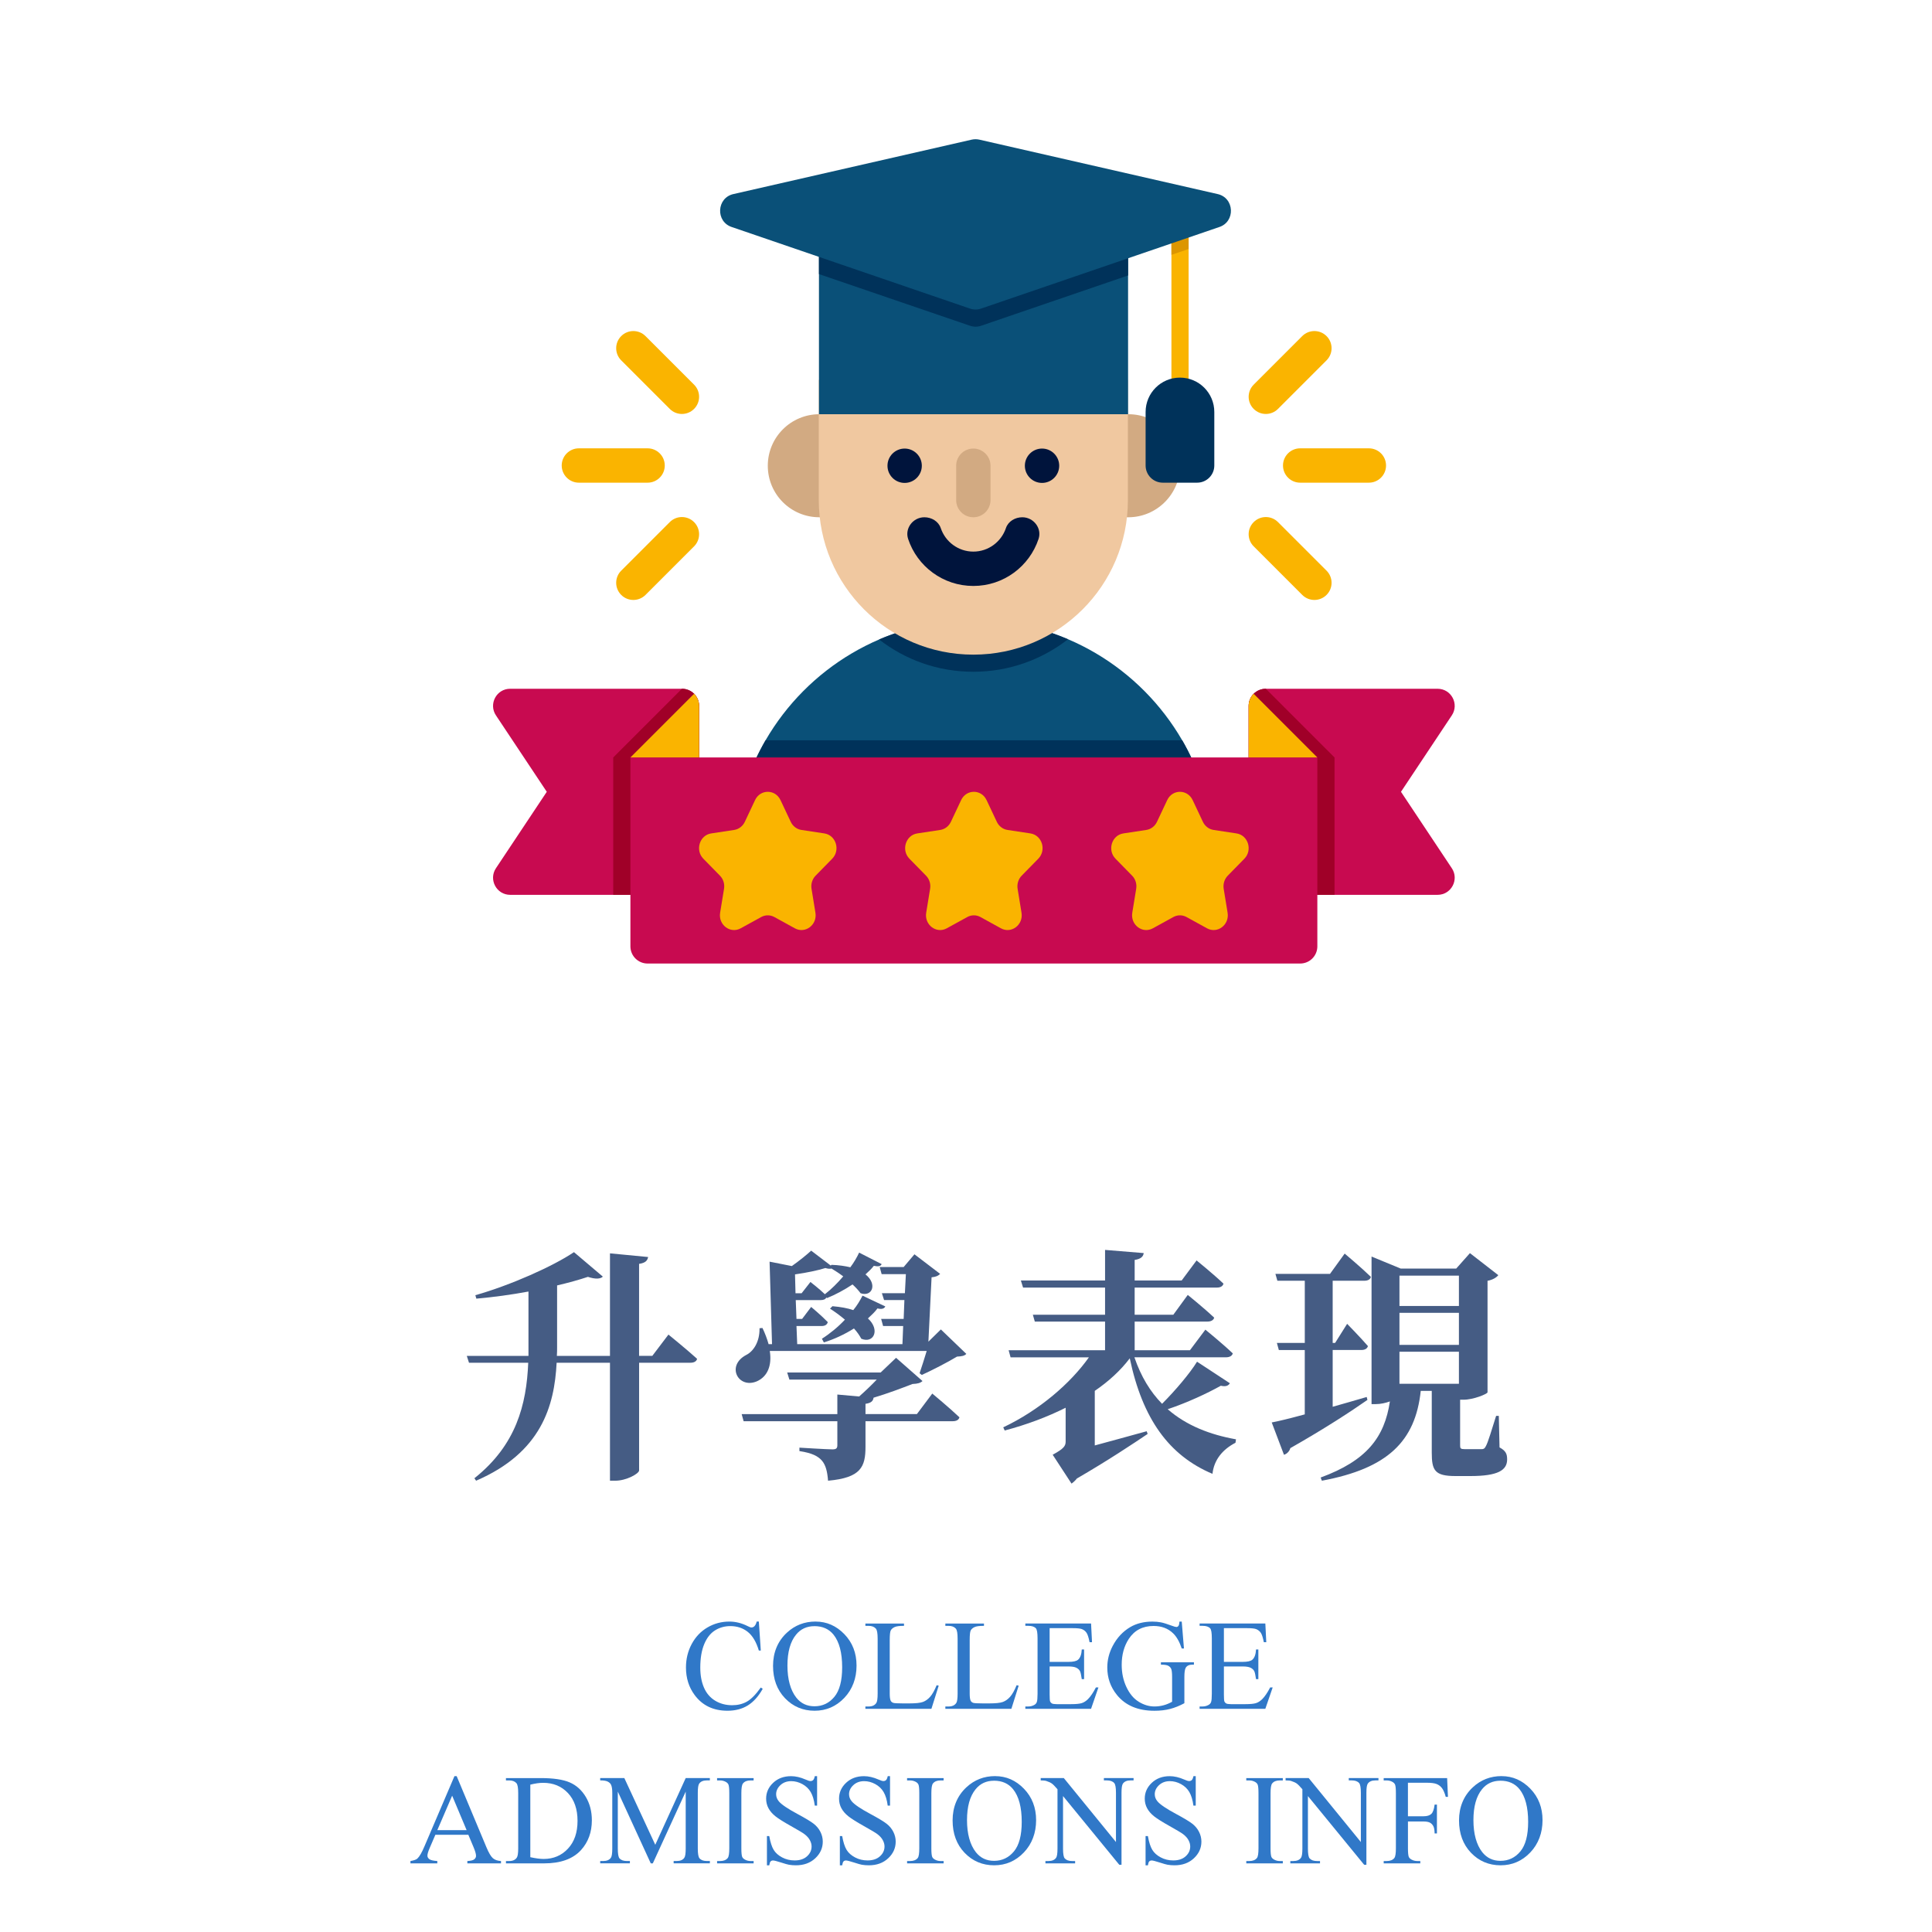 <?xml version="1.0" encoding="UTF-8"?>
<svg id="_圖層_1" data-name="圖層 1" xmlns="http://www.w3.org/2000/svg" viewBox="0 0 900 900">
  <defs>
    <style>
      .cls-1 {
        fill: #fab400;
      }

      .cls-1, .cls-2, .cls-3, .cls-4, .cls-5, .cls-6, .cls-7, .cls-8, .cls-9, .cls-10, .cls-11 {
        stroke-width: 0px;
      }

      .cls-2 {
        fill: #455c84;
      }

      .cls-3 {
        fill: #0a5078;
      }

      .cls-4 {
        fill: #c80a50;
      }

      .cls-5 {
        fill: #d2aa82;
      }

      .cls-6 {
        fill: #dc9600;
      }

      .cls-7 {
        fill: #a00028;
      }

      .cls-8 {
        fill: #3078c8;
      }

      .cls-9 {
        fill: #f0c8a0;
      }

      .cls-10 {
        fill: #00325a;
      }

      .cls-11 {
        fill: #00143c;
      }
    </style>
  </defs>
  <g id="Icons">
    <g>
      <path class="cls-4" d="m676.31,404.45c3.52,5.28-.24,12.4-6.64,12.4h-88v-88c0-4.44,3.56-8,8-8h80c6.4,0,10.16,7.12,6.64,12.4l-23.68,35.6,23.68,35.6Z"/>
      <path class="cls-4" d="m325.67,328.85v88h-88c-6.4,0-10.16-7.12-6.64-12.4l23.68-35.6-23.68-35.6c-3.52-5.28.24-12.4,6.64-12.4h80c4.44,0,8,3.56,8,8Z"/>
      <path class="cls-7" d="m325.67,328.85v88h-40v-64l32-32c2.24,0,4.16.88,5.68,2.32,1.44,1.52,2.32,3.44,2.32,5.68Z"/>
      <path class="cls-7" d="m621.67,352.85v64h-40v-88c0-2.24.88-4.16,2.32-5.68,1.52-1.44,3.44-2.32,5.68-2.32l32,32Z"/>
      <path class="cls-3" d="m564.55,384.85h-221.76c2-14.4,6.88-27.92,13.84-40,19.36-33.44,55.6-56,97.04-56s77.68,22.56,97.04,56c6.96,12.08,11.84,25.6,13.84,40Z"/>
      <path class="cls-10" d="m564.55,384.85h-221.76c2-14.4,6.88-27.92,13.84-40h194.08c6.96,12.08,11.84,25.6,13.84,40Z"/>
      <path class="cls-10" d="m497.51,297.81c-12.16,9.44-27.44,15.12-44.08,15.12s-31.76-5.6-43.92-15.04c13.52-5.76,28.48-9.04,44.16-9.04s30.4,3.2,43.84,8.96h0Z"/>
      <path class="cls-5" d="m405.67,192.96v48h-24c-13.28,0-24-10.72-24-24s10.78-24,24-24h24Z"/>
      <path class="cls-5" d="m549.67,216.96c0,13.35-10.98,24-24,24h-24v-48h24c13.42,0,24,10.82,24,24Z"/>
      <path class="cls-9" d="m453.42,304.96c-39.77,0-72-32.23-72-72v-56h144v56c0,39.76-32.23,72-72,72h0Z"/>
      <path class="cls-5" d="m453.42,240.96c-4.42,0-8-3.58-8-8v-16c0-4.42,3.58-8,8-8s8,3.58,8,8v16c0,4.42-3.58,8-8,8h0Z"/>
      <circle class="cls-11" cx="421.42" cy="216.96" r="8"/>
      <circle class="cls-11" cx="485.42" cy="216.96" r="8"/>
      <path class="cls-3" d="m381.5,96.96h144v96h-144v-96Z"/>
      <path class="cls-10" d="m525.5,96.96v31.36l-68.45,23.43c-1.68.58-3.5.58-5.18,0l-70.37-24.07v-30.72h144Z"/>
      <g>
        <path class="cls-1" d="m545.7,96.96h8v96.48h-8v-96.48Z"/>
        <path class="cls-6" d="m553.7,96.96v19.04l-8,2.72v-21.76h8Z"/>
        <path class="cls-10" d="m557.67,224.85h-16c-4.42,0-8-3.58-8-8v-24.94c0-8.84,7.16-16,16-16s16,7.16,16,16v24.94c0,4.42-3.58,8-8,8Z"/>
      </g>
      <path class="cls-11" d="m476.22,240.96c-3.32,0-6.57,1.9-7.62,5.04-2.13,6.35-8.14,10.96-15.18,10.96s-13.06-4.61-15.18-10.96c-1.06-3.15-4.3-5.04-7.62-5.04-5.26,0-9.23,5.12-7.58,10.1,4.22,12.73,16.22,21.9,30.38,21.9s26.14-9.17,30.38-21.9c1.66-4.98-2.32-10.1-7.58-10.1Z"/>
      <path class="cls-3" d="m456.22,65.05c-1.18-.26-2.39-.26-3.56,0l-110.77,25.3c-8.17,1.63-8.71,13.11-.73,15.5l110.69,37.9c1.68.58,3.5.58,5.18,0l110.69-37.9c7.98-2.39,7.44-13.87-.73-15.5l-110.78-25.3Z"/>
      <path class="cls-4" d="m605.67,448.85h-304c-4.42,0-8-3.58-8-8v-88h320v88c0,4.42-3.58,8-8,8Z"/>
      <path class="cls-1" d="m325.67,328.85v24h-32l29.68-29.68c1.44,1.52,2.32,3.44,2.32,5.68Z"/>
      <path class="cls-1" d="m613.67,352.85h-32v-24c0-2.24.88-4.16,2.32-5.68l29.68,29.68Z"/>
      <path class="cls-1" d="m363.58,372.7l4.78,10.14c.96,2.04,2.82,3.45,4.97,3.78l10.69,1.62c5.41.82,7.57,7.78,3.66,11.78l-7.74,7.9c-1.55,1.58-2.26,3.87-1.9,6.11l1.82,11.14c.93,5.64-4.73,9.94-9.57,7.28l-9.56-5.26c-1.92-1.06-4.22-1.06-6.14,0l-9.56,5.26c-4.84,2.66-10.5-1.64-9.57-7.28l1.82-11.14c.37-2.24-.34-4.53-1.9-6.11l-7.74-7.9c-3.91-3.99-1.75-10.96,3.66-11.78l10.69-1.62c2.15-.33,4.01-1.74,4.97-3.78l4.78-10.14c2.42-5.13,9.42-5.13,11.83,0h0Z"/>
      <path class="cls-1" d="m459.58,372.7l4.78,10.14c.96,2.04,2.82,3.45,4.97,3.78l10.69,1.62c5.41.82,7.57,7.78,3.66,11.78l-7.74,7.9c-1.55,1.58-2.26,3.87-1.9,6.11l1.82,11.14c.93,5.64-4.73,9.94-9.57,7.28l-9.56-5.26c-1.92-1.06-4.22-1.06-6.14,0l-9.56,5.26c-4.84,2.66-10.5-1.64-9.57-7.28l1.82-11.14c.37-2.24-.34-4.53-1.9-6.11l-7.74-7.9c-3.91-3.99-1.75-10.96,3.66-11.78l10.69-1.62c2.15-.33,4.01-1.74,4.97-3.78l4.78-10.14c2.42-5.13,9.42-5.13,11.83,0h0Z"/>
      <path class="cls-1" d="m555.58,372.7l4.78,10.14c.96,2.04,2.82,3.45,4.97,3.78l10.69,1.62c5.41.82,7.57,7.78,3.66,11.78l-7.74,7.9c-1.55,1.58-2.26,3.87-1.9,6.11l1.82,11.14c.93,5.64-4.73,9.94-9.57,7.28l-9.56-5.26c-1.92-1.06-4.22-1.06-6.14,0l-9.56,5.26c-4.84,2.66-10.5-1.64-9.57-7.28l1.82-11.14c.37-2.24-.34-4.53-1.9-6.11l-7.74-7.9c-3.91-3.99-1.75-10.96,3.66-11.78l10.69-1.62c2.15-.33,4.01-1.74,4.97-3.78l4.78-10.14c2.42-5.13,9.42-5.13,11.83,0h0Z"/>
      <path class="cls-1" d="m269.67,208.85h32c4.42,0,8,3.58,8,8s-3.58,8-8,8h-32c-4.42,0-8-3.58-8-8s3.58-8,8-8Z"/>
      <g>
        <path class="cls-1" d="m300.7,156.56l22.62,22.62c3.13,3.13,3.13,8.19,0,11.31-3.13,3.13-8.19,3.13-11.31,0l-22.62-22.62c-3.13-3.13-3.13-8.19,0-11.31,3.12-3.12,8.18-3.12,11.31,0h0Z"/>
        <path class="cls-1" d="m300.7,277.14l22.62-22.62c3.13-3.13,3.13-8.19,0-11.31-3.13-3.13-8.19-3.13-11.31,0l-22.62,22.62c-3.13,3.13-3.13,8.19,0,11.31,3.12,3.12,8.18,3.12,11.31,0h0Z"/>
      </g>
      <path class="cls-1" d="m637.67,224.85h-32c-4.42,0-8-3.58-8-8s3.58-8,8-8h32c4.42,0,8,3.58,8,8s-3.58,8-8,8Z"/>
      <g>
        <path class="cls-1" d="m606.64,277.14l-22.62-22.62c-3.13-3.13-3.13-8.19,0-11.31,3.13-3.13,8.19-3.13,11.31,0l22.62,22.62c3.13,3.13,3.13,8.19,0,11.31-3.12,3.12-8.18,3.12-11.31,0h0Z"/>
        <path class="cls-1" d="m606.64,156.56l-22.62,22.62c-3.13,3.13-3.13,8.19,0,11.31,3.13,3.13,8.19,3.13,11.31,0l22.62-22.62c3.13-3.13,3.13-8.19,0-11.31-3.12-3.12-8.18-3.12-11.31,0h0Z"/>
      </g>
    </g>
  </g>
  <g>
    <path class="cls-2" d="m311.4,621.71s8.32,6.73,13.34,11.29c-.34,1.25-1.48,1.82-3.19,1.82h-23.83v50.16c0,1.48-5.93,4.79-11.06,4.79h-2.51v-54.95h-24.85c-1.03,20.06-7.07,41.84-37.51,54.95l-.8-1.14c19.49-15.5,24.28-34.31,25.08-53.81h-27.59l-1.03-3.19h28.73v-29.98c-7.98,1.48-16.3,2.62-24.28,3.31l-.46-1.6c16.42-4.67,36.14-13.45,45.94-20.06l13.45,11.4c-1.14,1.14-3.53,1.25-6.95.11-4.1,1.37-9.01,2.74-14.36,3.99v28.5c0,1.48,0,2.85-.11,4.33h24.74v-47.77l17.78,1.71c-.34,1.6-1.14,2.74-4.22,3.19v42.86h6.16l7.52-9.92Z"/>
    <path class="cls-2" d="m358.6,629.34c1.03,6.61-.91,11.86-6.04,14.14-8.66,3.65-14.48-7.3-4.9-12.31,3.19-1.6,6.27-5.93,6.16-12.43l1.37-.11c1.25,2.62,2.17,5.13,2.85,7.52h1.6l-1.14-38.42,10.37,2.05c3.53-2.51,7.07-5.36,9.01-7.18l9.12,6.95.34-.34c3.42.11,6.38.57,8.78,1.14,1.71-2.28,3.08-4.67,4.1-6.84l10.49,5.36c-.46,1.03-1.6,1.25-3.65.8-1.03,1.37-2.39,2.62-3.88,3.99,5.7,4.56,3.08,10.6-2.28,8.78-.91-1.25-2.28-2.74-3.76-4.1-3.76,2.51-7.98,4.79-11.97,6.38l-.23-.34c-.34.91-1.37,1.25-2.62,1.25h-11.63l.34,8.78h2.62l4.22-5.59s4.79,3.99,7.75,7.07c-.34,1.25-1.37,1.82-2.85,1.82h-11.74l.34,8.44h49.02l.34-8.44h-9.35l-.91-3.31h10.49l.34-8.78h-9.46l-1.03-3.19h10.72l.46-8.89h-11.29l-.91-3.31h11.17l5.02-5.93,11.97,9.12c-.91.91-1.82,1.37-3.99,1.6l-1.48,29.98,5.81-5.7,11.86,11.4c-.91.91-2.05,1.14-4.33,1.25-4.33,2.62-11.63,6.38-16.42,8.55l-1.03-.8c.91-2.62,2.28-6.95,3.31-10.37h-73.07Zm75.7,19.84s7.98,6.61,12.65,11.06c-.34,1.25-1.48,1.82-3.19,1.82h-40.58v11.86c0,9.35-2.05,14.48-17.44,15.85-.34-4.22-1.03-7.18-2.85-9.35-1.82-2.05-4.45-3.53-10.49-4.45v-1.6s12.88.8,15.39.8c1.71,0,2.28-.46,2.28-1.94v-11.17h-43.66l-.91-3.31h44.57v-9.12l10.15.91c2.85-2.51,5.81-5.36,8.21-7.87h-40.7l-1.03-3.31h43.55l7.18-6.84,12.31,10.83c-1.03.91-2.17,1.25-4.67,1.37-5.02,1.94-11.63,4.45-18.13,6.38-.23,1.71-1.37,2.51-3.76,2.85v4.79h23.94l7.18-9.58Zm-56.77-51.98s3.88,2.96,6.73,5.7c2.96-2.28,5.93-5.24,8.55-8.32-1.82-1.37-3.76-2.62-5.47-3.65-.68.23-1.71.11-2.85-.23-3.19,1.03-8.55,2.17-14.14,2.96l.23,8.78h2.85l4.1-5.24Zm34.88,11.4c-.57,1.14-1.82,1.37-3.65.91-1.14,1.6-2.74,3.08-4.45,4.67,5.81,5.24,2.74,11.86-3.08,9.46-.8-1.48-1.94-3.19-3.42-4.79-4.33,2.74-9.23,5.02-14.02,6.5l-.91-1.71c3.76-2.39,7.52-5.47,10.72-8.89-2.28-1.94-4.79-3.76-6.95-5.13l1.14-1.14c3.88.34,7.07.91,9.69,1.82,1.82-2.17,3.19-4.56,4.33-6.73l10.6,5.02Z"/>
    <path class="cls-2" d="m572.92,644.39c-.68,1.03-1.71,1.71-4.22,1.14-6.27,3.53-15.62,7.87-24.74,10.94,8.78,7.64,19.72,11.86,31.81,14.02l-.23,1.6c-6.16,3.19-10.03,8.09-10.72,14.48-20.29-8.55-32.6-25.65-38.53-53.81-4.22,5.59-9.8,10.72-16.3,15.16v25.42c7.07-1.94,15.62-4.22,24.17-6.61l.46,1.25c-6.61,4.45-18.58,12.43-32.95,20.75-.8,1.03-1.71,1.82-2.51,2.39l-8.78-13.45c5.24-2.85,6.04-4.1,6.04-6.16v-15.73c-8.66,4.33-18.13,7.87-28.39,10.6l-.68-1.48c16.87-7.98,31.35-20.52,39.9-32.6h-36.48l-.91-3.31h44.92v-13.34h-32.72l-.91-3.19h33.63v-12.65h-38.19l-1.03-3.31h39.22v-14.25l18.01,1.48c-.23,1.6-1.25,2.74-4.22,3.19v9.58h21.89l6.95-9.35s7.87,6.38,12.54,10.83c-.34,1.25-1.48,1.82-3.08,1.82h-38.3v12.65h18.01l6.73-9.23s7.75,6.27,12.31,10.6c-.34,1.25-1.6,1.82-3.19,1.82h-33.86v13.34h25.76l7.18-9.58s7.98,6.5,12.77,11.06c-.34,1.25-1.6,1.82-3.19,1.82h-42.64c3.08,9.01,7.41,16.07,12.88,21.66,6.27-6.27,13-14.25,16.3-19.61l15.28,10.03Z"/>
    <path class="cls-2" d="m636.99,652.14c-7.52,5.24-19.27,13-35.91,22.46-.34,1.37-1.6,2.74-2.96,3.08l-5.7-15.05c3.19-.57,8.66-1.94,15.39-3.76v-29.98h-12.08l-.91-3.31h13v-28.96h-12.77l-.91-3.19h25.42l6.84-9.46s7.75,6.5,12.2,10.83c-.23,1.25-1.48,1.82-3.08,1.82h-14.71v28.96h1.14l5.59-8.89s6.16,6.27,9.69,10.37c-.34,1.25-1.48,1.82-3.08,1.82h-13.34v26.45c5.13-1.48,10.49-2.96,15.85-4.56l.34,1.37Zm61.56,22.12c2.96,1.6,3.53,3.08,3.53,5.59,0,5.02-4.22,7.75-17.1,7.75h-6.95c-9.69,0-11.06-2.62-11.06-10.94v-28.73h-5.13c-2.51,23.48-15.39,36.14-46.06,41.84l-.57-1.48c21.43-7.87,29.75-18.7,32.26-35.45-1.94.68-4.22,1.25-6.61,1.25h-1.94v-68.74l13.57,5.59h25.88l6.38-7.18,13.22,10.26c-.8,1.03-2.51,2.17-5.02,2.62v51.98c-.23.8-6.61,3.42-11.17,3.42h-1.6v21.32c0,1.37.23,1.71,2.17,1.71h7.87c.91,0,1.37-.23,1.94-1.37,1.03-1.82,2.74-7.64,4.79-14.14h1.25l.34,14.71Zm-46.63-80.03v14.14h27.7v-14.14h-27.7Zm27.7,32.26v-14.93h-27.7v14.93h27.7Zm-27.7,3.19v14.93h27.7v-14.93h-27.7Z"/>
  </g>
  <g>
    <path class="cls-8" d="m353.5,755.39l.91,13.51h-.91c-1.21-4.04-2.94-6.95-5.19-8.73-2.25-1.78-4.94-2.67-8.09-2.67-2.64,0-5.02.67-7.15,2.01-2.13,1.34-3.8,3.47-5.02,6.4-1.22,2.93-1.83,6.57-1.83,10.93,0,3.59.58,6.71,1.73,9.35,1.15,2.64,2.89,4.66,5.2,6.06s4.96,2.11,7.92,2.11c2.58,0,4.85-.55,6.83-1.66,1.97-1.1,4.14-3.29,6.5-6.58l.91.59c-1.99,3.54-4.32,6.12-6.97,7.76-2.66,1.64-5.81,2.46-9.46,2.46-6.58,0-11.68-2.44-15.29-7.32-2.7-3.63-4.04-7.91-4.04-12.83,0-3.96.89-7.61,2.67-10.93,1.78-3.32,4.22-5.89,7.34-7.72,3.11-1.83,6.52-2.74,10.21-2.74,2.87,0,5.7.7,8.5,2.11.82.43,1.41.64,1.76.64.53,0,.99-.19,1.38-.56.51-.53.87-1.26,1.08-2.2h1.03Z"/>
    <path class="cls-8" d="m379.94,755.39c5.16,0,9.62,1.96,13.4,5.87s5.67,8.8,5.67,14.66-1.9,11.04-5.71,15.03-8.42,5.98-13.83,5.98-10.06-1.94-13.78-5.83-5.58-8.92-5.58-15.09,2.15-11.46,6.45-15.44c3.73-3.46,8.19-5.19,13.39-5.19Zm-.56,2.14c-3.55,0-6.41,1.32-8.55,3.96-2.68,3.28-4.01,8.09-4.01,14.41s1.39,11.47,4.16,14.97c2.13,2.66,4.94,3.98,8.44,3.98,3.73,0,6.81-1.46,9.24-4.37s3.65-7.5,3.65-13.77c0-6.8-1.34-11.87-4.01-15.21-2.15-2.66-5.12-3.98-8.91-3.98Z"/>
    <path class="cls-8" d="m436.32,785.04l.97.21-3.4,10.78h-30.76v-1.08h1.49c1.68,0,2.88-.55,3.6-1.64.41-.62.62-2.07.62-4.34v-25.63c0-2.48-.27-4.03-.82-4.66-.76-.86-1.89-1.29-3.4-1.29h-1.49v-1.08h17.99v1.08c-2.11-.02-3.59.18-4.44.59s-1.43.93-1.74,1.55c-.31.62-.47,2.12-.47,4.48v24.96c0,1.62.16,2.73.47,3.34.23.41.6.71,1.08.91.49.2,2.01.29,4.57.29h2.9c3.05,0,5.19-.22,6.42-.67s2.35-1.25,3.37-2.39c1.02-1.14,2.03-2.94,3.05-5.4Z"/>
    <path class="cls-8" d="m473.57,785.04l.97.21-3.4,10.78h-30.76v-1.08h1.49c1.68,0,2.88-.55,3.6-1.64.41-.62.62-2.07.62-4.34v-25.63c0-2.48-.27-4.03-.82-4.66-.76-.86-1.89-1.29-3.4-1.29h-1.49v-1.08h17.99v1.08c-2.11-.02-3.59.18-4.44.59s-1.43.93-1.74,1.55c-.31.62-.47,2.12-.47,4.48v24.96c0,1.62.16,2.73.47,3.34.23.41.6.71,1.08.91.49.2,2.01.29,4.57.29h2.9c3.05,0,5.19-.22,6.42-.67s2.35-1.25,3.37-2.39c1.02-1.14,2.03-2.94,3.05-5.4Z"/>
    <path class="cls-8" d="m488.96,758.47v15.7h8.73c2.27,0,3.78-.34,4.54-1.03,1.02-.9,1.58-2.48,1.7-4.75h1.08v13.83h-1.08c-.27-1.93-.55-3.17-.82-3.72-.35-.68-.93-1.22-1.73-1.61-.8-.39-2.03-.59-3.69-.59h-8.73v13.1c0,1.76.08,2.83.23,3.21.16.38.43.68.82.91.39.22,1.13.34,2.23.34h6.74c2.25,0,3.88-.16,4.89-.47,1.02-.31,1.99-.93,2.93-1.85,1.21-1.21,2.45-3.04,3.72-5.48h1.17l-3.43,9.96h-30.62v-1.08h1.41c.94,0,1.83-.22,2.67-.67.62-.31,1.05-.78,1.27-1.41.22-.62.34-1.9.34-3.84v-25.81c0-2.52-.25-4.07-.76-4.66-.7-.78-1.88-1.17-3.52-1.17h-1.41v-1.08h30.62l.44,8.7h-1.14c-.41-2.09-.86-3.53-1.36-4.31s-1.24-1.38-2.21-1.79c-.78-.29-2.16-.44-4.13-.44h-10.9Z"/>
    <path class="cls-8" d="m550.5,755.39l1.03,12.54h-1.03c-1.04-3.12-2.37-5.48-4.01-7.06-2.36-2.29-5.4-3.43-9.11-3.43-5.06,0-8.91,2-11.54,6.01-2.21,3.38-3.31,7.4-3.31,12.07,0,3.79.73,7.25,2.2,10.37s3.38,5.41,5.76,6.87,4.81,2.18,7.31,2.18c1.46,0,2.88-.19,4.25-.56,1.37-.37,2.69-.92,3.96-1.64v-11.48c0-1.99-.15-3.3-.45-3.91-.3-.62-.77-1.08-1.41-1.41-.64-.32-1.75-.48-3.35-.48v-1.11h15.38v1.11h-.73c-1.52,0-2.57.51-3.13,1.52-.39.72-.59,2.15-.59,4.28v12.16c-2.25,1.21-4.46,2.1-6.65,2.67-2.19.57-4.62.85-7.29.85-7.68,0-13.51-2.46-17.49-7.38-2.99-3.69-4.48-7.95-4.48-12.77,0-3.5.84-6.85,2.52-10.05,1.99-3.81,4.73-6.74,8.2-8.79,2.91-1.7,6.35-2.55,10.31-2.55,1.45,0,2.76.12,3.94.35,1.18.23,2.86.75,5.02,1.55,1.09.41,1.83.62,2.2.62s.69-.17.95-.51.42-1.01.48-2.01h1.08Z"/>
    <path class="cls-8" d="m570.14,758.47v15.7h8.73c2.27,0,3.78-.34,4.54-1.03,1.02-.9,1.58-2.48,1.7-4.75h1.08v13.83h-1.08c-.27-1.93-.55-3.17-.82-3.72-.35-.68-.93-1.22-1.73-1.61-.8-.39-2.03-.59-3.69-.59h-8.73v13.1c0,1.76.08,2.83.23,3.21.16.38.43.68.82.91.39.22,1.13.34,2.23.34h6.74c2.25,0,3.88-.16,4.89-.47,1.02-.31,1.99-.93,2.93-1.85,1.21-1.21,2.45-3.04,3.72-5.48h1.17l-3.43,9.96h-30.62v-1.08h1.41c.94,0,1.83-.22,2.67-.67.62-.31,1.05-.78,1.27-1.41.22-.62.34-1.9.34-3.84v-25.81c0-2.52-.25-4.07-.76-4.66-.7-.78-1.88-1.17-3.52-1.17h-1.41v-1.08h30.62l.44,8.7h-1.14c-.41-2.09-.86-3.53-1.36-4.31s-1.24-1.38-2.21-1.79c-.78-.29-2.16-.44-4.13-.44h-10.9Z"/>
    <path class="cls-8" d="m218.19,854.72h-15.38l-2.7,6.27c-.66,1.54-1,2.7-1,3.46,0,.61.29,1.14.86,1.6.58.46,1.82.76,3.74.89v1.08h-12.51v-1.08c1.66-.29,2.73-.67,3.22-1.14,1-.94,2.1-2.84,3.31-5.71l13.97-32.7h1.03l13.83,33.05c1.11,2.66,2.12,4.38,3.03,5.17s2.17,1.24,3.79,1.33v1.08h-15.67v-1.08c1.58-.08,2.65-.34,3.21-.79s.83-1,.83-1.64c0-.86-.39-2.22-1.17-4.07l-2.4-5.71Zm-.82-2.17l-6.74-16.05-6.91,16.05h13.65Z"/>
    <path class="cls-8" d="m235.7,868.02v-1.08h1.49c1.68,0,2.87-.54,3.57-1.61.43-.64.64-2.09.64-4.34v-25.66c0-2.48-.27-4.03-.82-4.66-.76-.86-1.89-1.29-3.4-1.29h-1.49v-1.08h16.17c5.94,0,10.45.67,13.55,2.02,3.1,1.35,5.59,3.59,7.47,6.74,1.88,3.14,2.83,6.78,2.83,10.9,0,5.53-1.68,10.15-5.04,13.86-3.77,4.14-9.51,6.21-17.23,6.21h-17.75Zm11.34-2.87c2.48.55,4.56.82,6.24.82,4.53,0,8.29-1.59,11.28-4.78s4.48-7.5,4.48-12.95-1.49-9.81-4.48-12.98-6.83-4.75-11.51-4.75c-1.76,0-3.76.28-6.01.85v33.78Z"/>
    <path class="cls-8" d="m303.15,868.02l-15.35-33.43v26.54c0,2.44.26,3.96.79,4.57.72.82,1.86,1.23,3.43,1.23h1.41v1.08h-13.83v-1.08h1.41c1.68,0,2.87-.51,3.57-1.52.43-.62.64-2.05.64-4.28v-25.96c0-1.76-.2-3.03-.59-3.81-.27-.57-.78-1.04-1.51-1.42s-1.91-.57-3.53-.57v-1.08h11.25l14.41,31.08,14.18-31.08h11.25v1.08h-1.38c-1.7,0-2.9.51-3.6,1.52-.43.62-.64,2.05-.64,4.28v25.96c0,2.44.27,3.96.82,4.57.72.82,1.86,1.23,3.43,1.23h1.38v1.08h-16.88v-1.08h1.41c1.7,0,2.89-.51,3.57-1.52.43-.62.64-2.05.64-4.28v-26.54l-15.32,33.43h-.97Z"/>
    <path class="cls-8" d="m351.07,866.94v1.08h-17.02v-1.08h1.41c1.64,0,2.83-.48,3.57-1.44.47-.62.7-2.13.7-4.51v-25.66c0-2.01-.13-3.34-.38-3.98-.2-.49-.6-.91-1.2-1.26-.86-.47-1.76-.7-2.7-.7h-1.41v-1.08h17.02v1.08h-1.44c-1.62,0-2.8.48-3.54,1.44-.49.62-.73,2.13-.73,4.51v25.66c0,2.01.13,3.34.38,3.98.2.49.61.91,1.23,1.26.84.47,1.73.7,2.67.7h1.44Z"/>
    <path class="cls-8" d="m380.64,827.39v13.74h-1.08c-.35-2.64-.98-4.74-1.89-6.3s-2.2-2.8-3.88-3.72c-1.68-.92-3.42-1.38-5.21-1.38-2.03,0-3.71.62-5.04,1.86-1.33,1.24-1.99,2.65-1.99,4.23,0,1.21.42,2.31,1.26,3.31,1.21,1.46,4.09,3.42,8.64,5.86,3.71,1.99,6.24,3.52,7.6,4.58,1.36,1.06,2.4,2.32,3.13,3.77s1.1,2.96,1.1,4.54c0,3.01-1.17,5.6-3.5,7.78-2.33,2.18-5.34,3.27-9.01,3.27-1.15,0-2.24-.09-3.25-.26-.61-.1-1.86-.46-3.76-1.07s-3.11-.92-3.62-.92-.87.15-1.16.44c-.28.29-.49.9-.63,1.82h-1.08v-13.62h1.08c.51,2.85,1.19,4.98,2.05,6.4.86,1.42,2.17,2.59,3.94,3.53,1.77.94,3.71,1.41,5.82,1.41,2.44,0,4.37-.64,5.79-1.93,1.42-1.29,2.12-2.81,2.12-4.57,0-.98-.27-1.96-.81-2.96-.54-1-1.37-1.92-2.5-2.78-.76-.59-2.84-1.83-6.24-3.74s-5.82-3.42-7.25-4.55-2.52-2.38-3.27-3.75c-.74-1.37-1.11-2.87-1.11-4.51,0-2.85,1.09-5.31,3.28-7.37,2.19-2.06,4.97-3.09,8.35-3.09,2.11,0,4.35.52,6.71,1.55,1.09.49,1.86.73,2.31.73.51,0,.92-.15,1.25-.46s.58-.91.78-1.83h1.08Z"/>
    <path class="cls-8" d="m414.61,827.39v13.74h-1.08c-.35-2.64-.98-4.74-1.89-6.3s-2.2-2.8-3.88-3.72c-1.68-.92-3.42-1.38-5.21-1.38-2.03,0-3.71.62-5.04,1.86-1.33,1.24-1.99,2.65-1.99,4.23,0,1.21.42,2.31,1.26,3.31,1.21,1.46,4.09,3.42,8.64,5.86,3.71,1.99,6.24,3.52,7.6,4.58,1.36,1.06,2.4,2.32,3.13,3.77s1.1,2.96,1.1,4.54c0,3.01-1.17,5.6-3.5,7.78-2.33,2.18-5.34,3.27-9.01,3.27-1.15,0-2.24-.09-3.25-.26-.61-.1-1.86-.46-3.76-1.07s-3.11-.92-3.62-.92-.87.15-1.16.44c-.28.29-.49.9-.63,1.82h-1.08v-13.62h1.08c.51,2.85,1.19,4.98,2.05,6.4.86,1.42,2.17,2.59,3.94,3.53,1.77.94,3.71,1.41,5.82,1.41,2.44,0,4.37-.64,5.79-1.93,1.42-1.29,2.12-2.81,2.12-4.57,0-.98-.27-1.96-.81-2.96-.54-1-1.37-1.92-2.5-2.78-.76-.59-2.84-1.83-6.24-3.74s-5.82-3.42-7.25-4.55-2.52-2.38-3.27-3.75c-.74-1.37-1.11-2.87-1.11-4.51,0-2.85,1.09-5.31,3.28-7.37,2.19-2.06,4.97-3.09,8.35-3.09,2.11,0,4.35.52,6.71,1.55,1.09.49,1.86.73,2.31.73.51,0,.92-.15,1.25-.46s.58-.91.78-1.83h1.08Z"/>
    <path class="cls-8" d="m439.58,866.94v1.08h-17.02v-1.08h1.41c1.64,0,2.83-.48,3.57-1.44.47-.62.7-2.13.7-4.51v-25.66c0-2.01-.13-3.34-.38-3.98-.2-.49-.6-.91-1.2-1.26-.86-.47-1.76-.7-2.7-.7h-1.41v-1.08h17.02v1.08h-1.44c-1.62,0-2.8.48-3.54,1.44-.49.62-.73,2.13-.73,4.51v25.66c0,2.01.13,3.34.38,3.98.2.49.61.91,1.23,1.26.84.47,1.73.7,2.67.7h1.44Z"/>
    <path class="cls-8" d="m463.59,827.39c5.16,0,9.62,1.96,13.4,5.87s5.67,8.8,5.67,14.66-1.9,11.04-5.71,15.03-8.42,5.98-13.83,5.98-10.06-1.94-13.78-5.83-5.58-8.92-5.58-15.09,2.15-11.46,6.45-15.44c3.73-3.46,8.19-5.19,13.39-5.19Zm-.56,2.14c-3.55,0-6.41,1.32-8.55,3.96-2.68,3.28-4.01,8.09-4.01,14.41s1.39,11.47,4.16,14.97c2.13,2.66,4.94,3.98,8.44,3.98,3.73,0,6.81-1.46,9.24-4.37s3.65-7.5,3.65-13.77c0-6.8-1.34-11.87-4.01-15.21-2.15-2.66-5.12-3.98-8.91-3.98Z"/>
    <path class="cls-8" d="m484.79,828.3h10.78l24.29,29.79v-22.91c0-2.44-.27-3.96-.82-4.57-.72-.82-1.87-1.23-3.43-1.23h-1.38v-1.08h13.83v1.08h-1.41c-1.68,0-2.87.51-3.57,1.52-.43.62-.64,2.05-.64,4.28v33.49h-1.05l-26.19-31.99v24.46c0,2.44.26,3.96.79,4.57.74.82,1.88,1.23,3.43,1.23h1.41v1.08h-13.83v-1.08h1.38c1.7,0,2.9-.51,3.6-1.52.43-.62.64-2.05.64-4.28v-27.63c-1.15-1.35-2.03-2.24-2.62-2.67-.6-.43-1.47-.83-2.62-1.2-.57-.18-1.43-.26-2.58-.26v-1.08Z"/>
    <path class="cls-8" d="m557.02,827.39v13.74h-1.08c-.35-2.64-.98-4.74-1.89-6.3s-2.2-2.8-3.88-3.72c-1.68-.92-3.42-1.38-5.21-1.38-2.03,0-3.71.62-5.04,1.86-1.33,1.24-1.99,2.65-1.99,4.23,0,1.21.42,2.31,1.26,3.31,1.21,1.46,4.09,3.42,8.64,5.86,3.71,1.99,6.24,3.52,7.6,4.58,1.36,1.06,2.4,2.32,3.13,3.77s1.1,2.96,1.1,4.54c0,3.01-1.17,5.6-3.5,7.78-2.33,2.18-5.34,3.27-9.01,3.27-1.15,0-2.24-.09-3.25-.26-.61-.1-1.86-.46-3.76-1.07s-3.11-.92-3.62-.92-.87.15-1.16.44c-.28.29-.49.9-.63,1.82h-1.08v-13.62h1.08c.51,2.85,1.19,4.98,2.05,6.4.86,1.42,2.17,2.59,3.94,3.53,1.77.94,3.71,1.41,5.82,1.41,2.44,0,4.37-.64,5.79-1.93,1.42-1.29,2.12-2.81,2.12-4.57,0-.98-.27-1.96-.81-2.96-.54-1-1.37-1.92-2.5-2.78-.76-.59-2.84-1.83-6.24-3.74s-5.82-3.42-7.25-4.55-2.52-2.38-3.27-3.75c-.74-1.37-1.11-2.87-1.11-4.51,0-2.85,1.09-5.31,3.28-7.37,2.19-2.06,4.97-3.09,8.35-3.09,2.11,0,4.35.52,6.71,1.55,1.09.49,1.86.73,2.31.73.51,0,.92-.15,1.25-.46s.58-.91.78-1.83h1.08Z"/>
    <path class="cls-8" d="m597.59,866.94v1.08h-17.02v-1.08h1.41c1.64,0,2.83-.48,3.57-1.44.47-.62.7-2.13.7-4.51v-25.66c0-2.01-.13-3.34-.38-3.98-.2-.49-.6-.91-1.2-1.26-.86-.47-1.76-.7-2.7-.7h-1.41v-1.08h17.02v1.08h-1.44c-1.62,0-2.8.48-3.54,1.44-.49.62-.73,2.13-.73,4.51v25.66c0,2.01.13,3.34.38,3.98.2.49.61.91,1.23,1.26.84.47,1.73.7,2.67.7h1.44Z"/>
    <path class="cls-8" d="m598.87,828.3h10.78l24.29,29.79v-22.91c0-2.44-.27-3.96-.82-4.57-.72-.82-1.87-1.23-3.43-1.23h-1.38v-1.08h13.83v1.08h-1.41c-1.68,0-2.87.51-3.57,1.52-.43.62-.64,2.05-.64,4.28v33.49h-1.05l-26.19-31.99v24.46c0,2.44.26,3.96.79,4.57.74.82,1.88,1.23,3.43,1.23h1.41v1.08h-13.83v-1.08h1.38c1.7,0,2.9-.51,3.6-1.52.43-.62.64-2.05.64-4.28v-27.63c-1.15-1.35-2.03-2.24-2.62-2.67-.6-.43-1.47-.83-2.62-1.2-.57-.18-1.43-.26-2.58-.26v-1.08Z"/>
    <path class="cls-8" d="m655.87,830.47v15.62h7.24c1.66,0,2.88-.37,3.65-1.1.77-.73,1.28-2.18,1.54-4.35h1.08v13.45h-1.08c-.02-1.54-.22-2.68-.6-3.4s-.91-1.27-1.58-1.63-1.68-.54-3-.54h-7.24v12.48c0,2.01.13,3.34.38,3.98.2.49.61.91,1.23,1.26.86.47,1.76.7,2.7.7h1.44v1.08h-17.05v-1.08h1.41c1.64,0,2.83-.48,3.57-1.44.47-.62.7-2.13.7-4.51v-25.66c0-2.01-.13-3.34-.38-3.98-.2-.49-.6-.91-1.2-1.26-.84-.47-1.74-.7-2.7-.7h-1.41v-1.08h29.56l.38,8.73h-1.03c-.51-1.86-1.1-3.22-1.77-4.09s-1.5-1.5-2.49-1.89c-.99-.39-2.51-.59-4.58-.59h-8.76Z"/>
    <path class="cls-8" d="m699.5,827.39c5.16,0,9.62,1.96,13.4,5.87s5.67,8.8,5.67,14.66-1.9,11.04-5.71,15.03-8.42,5.98-13.83,5.98-10.06-1.94-13.78-5.83-5.58-8.92-5.58-15.09,2.15-11.46,6.45-15.44c3.73-3.46,8.19-5.19,13.39-5.19Zm-.56,2.14c-3.55,0-6.41,1.32-8.55,3.96-2.68,3.28-4.01,8.09-4.01,14.41s1.39,11.47,4.16,14.97c2.13,2.66,4.94,3.98,8.44,3.98,3.73,0,6.81-1.46,9.24-4.37s3.65-7.5,3.65-13.77c0-6.8-1.34-11.87-4.01-15.21-2.15-2.66-5.12-3.98-8.91-3.98Z"/>
  </g>
</svg>